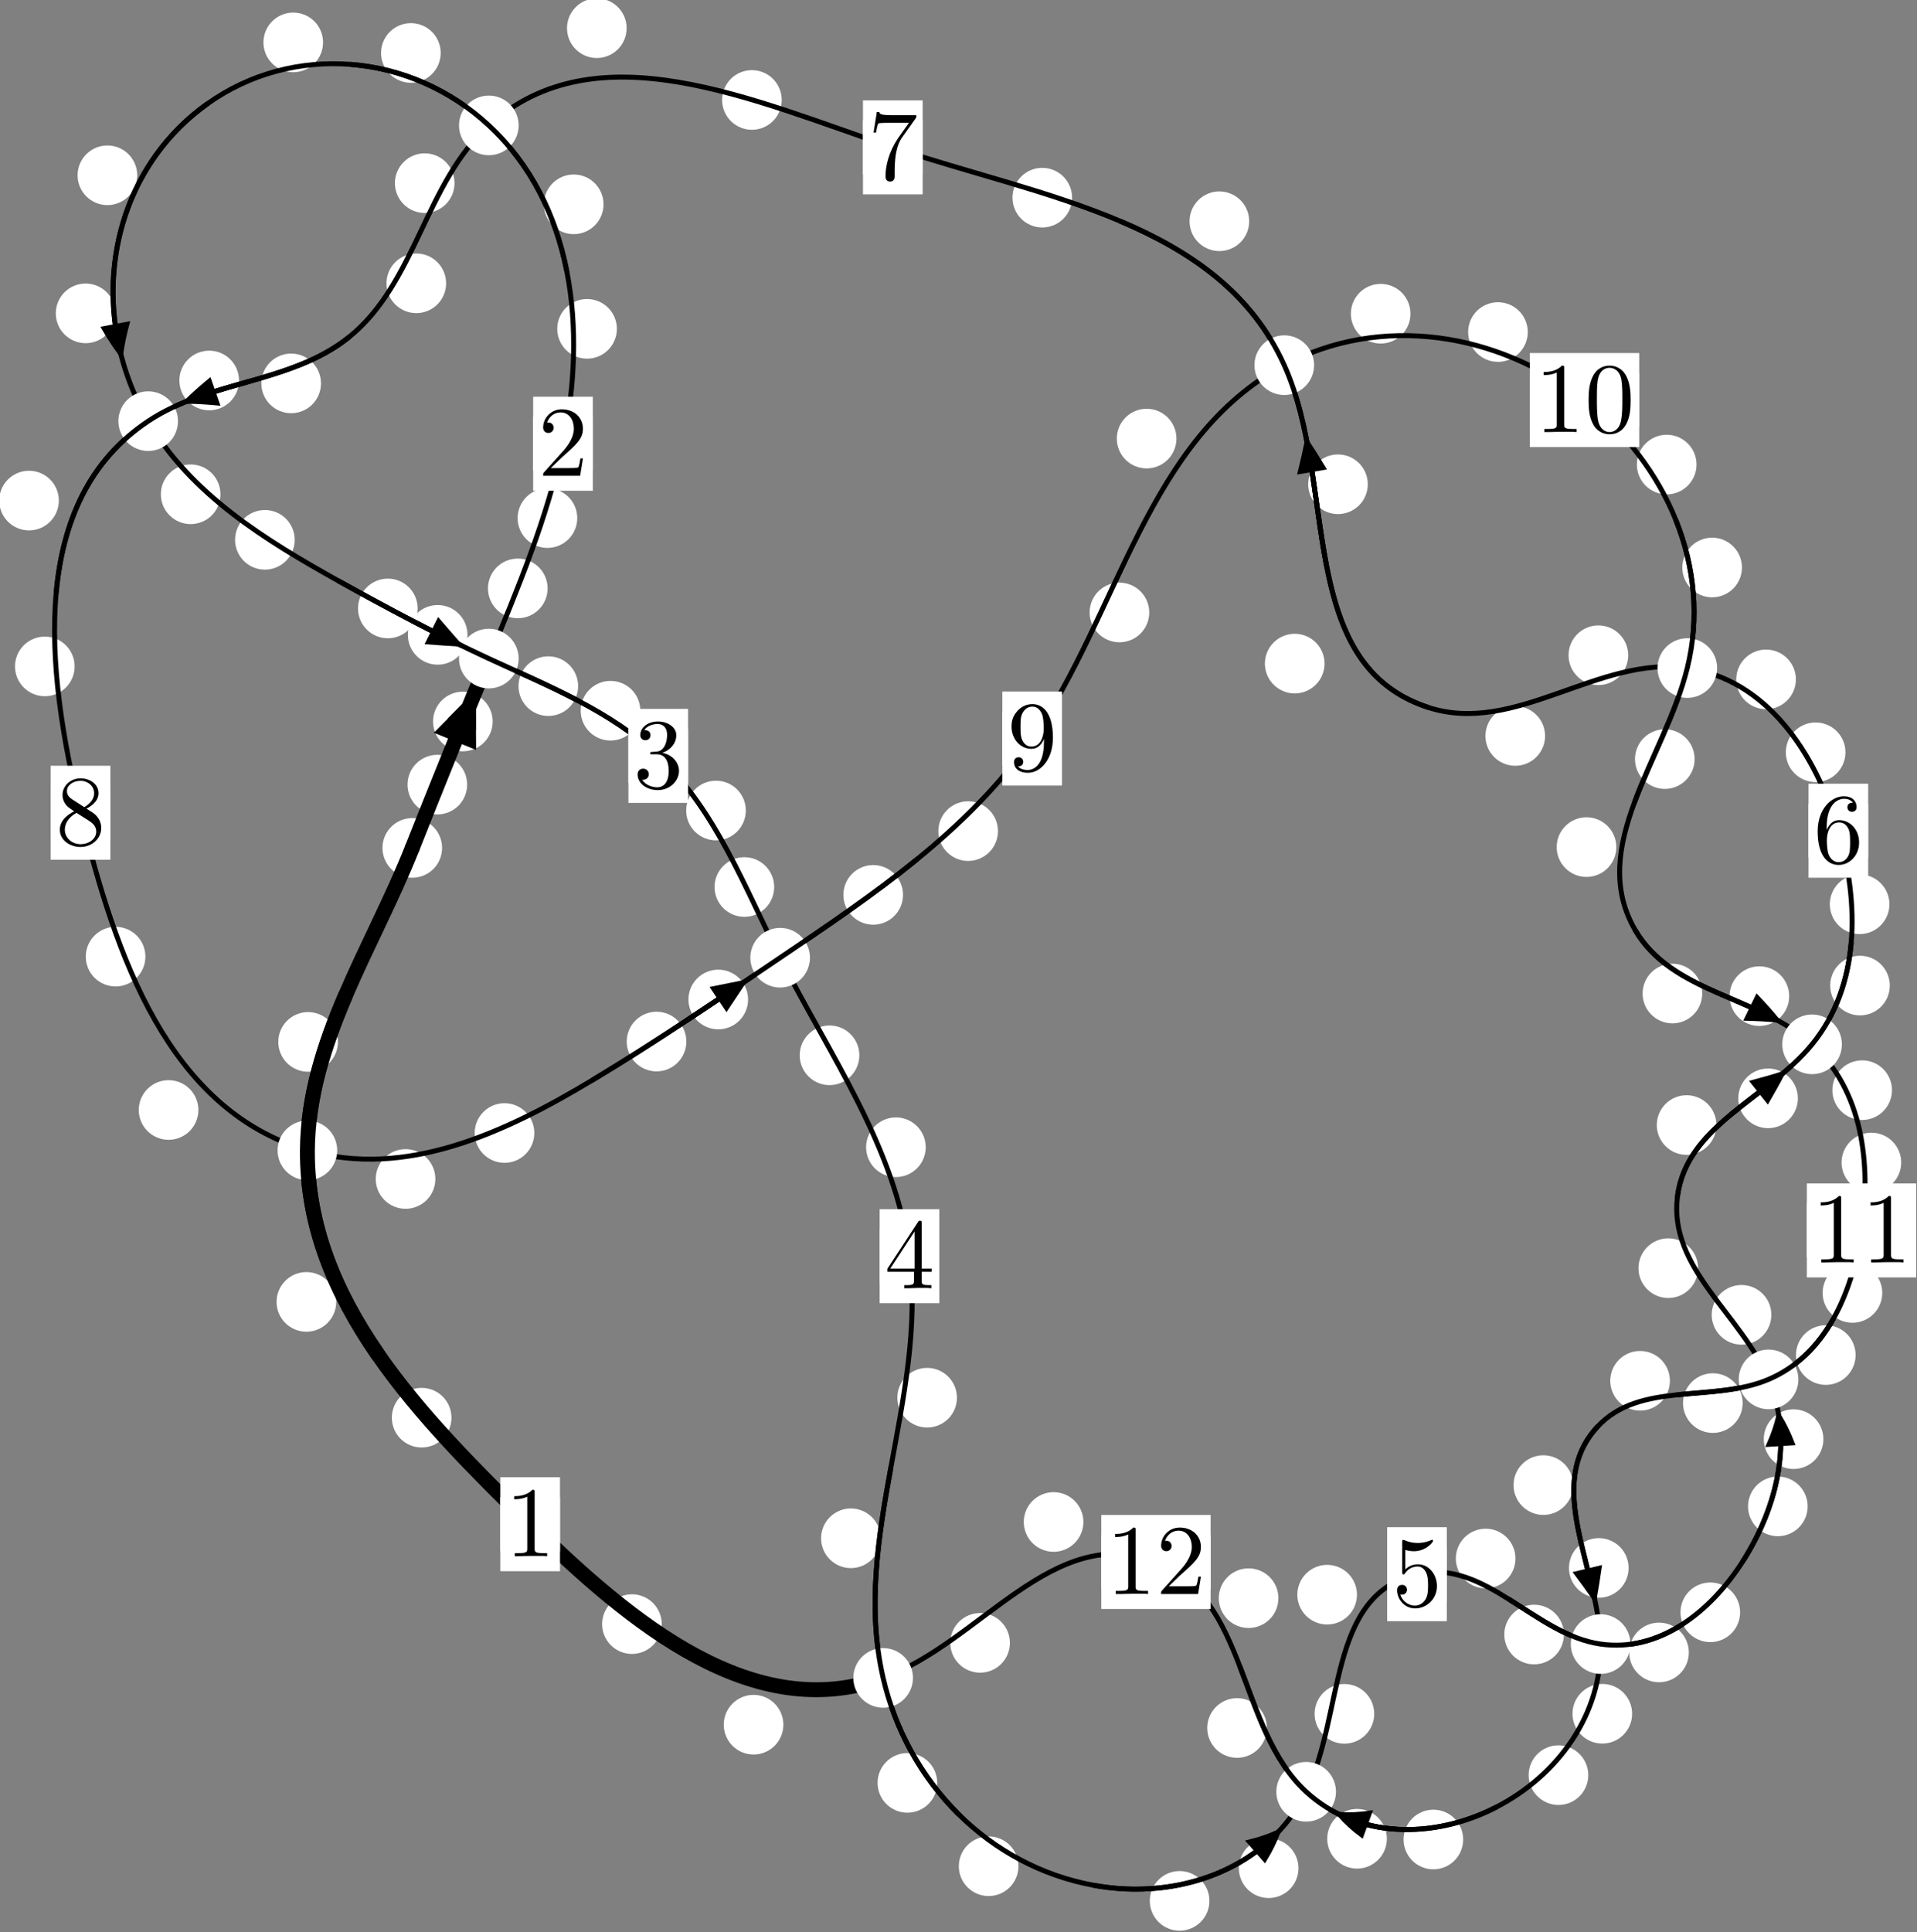 <?xml version="1.0"?>
<!-- Created by MetaPost 1.999 on 2021.07.06:0010 -->
<svg version="1.1" xmlns="http://www.w3.org/2000/svg" xmlns:xlink="http://www.w3.org/1999/xlink" width="192.158" height="193.651" viewBox="0 0 192.158 193.651">
<rect x="0" y="0" width="192.158" height="193.651" fill="#808080" stroke="none"/>
<!-- Original BoundingBox: -49.079590 -127.488739 143.078308 66.162720 -->
  <defs>
    <g transform="scale(0.01,0.01)" id="GLYPHcmr10_48">
      <path style="fill-rule: evenodd;" d="M460 -320C460 -400,455 -480,420 -554C374 -650,292 -666,250 -666C190 -666,117 -640,76 -547C44 -478,39 -400,39 -320C39 -245,43 -155,84 -79C127 2,200 22,249 22C303 22,379 1,423 -94C455 -163,460 -241,460 -320M249 -0C210 -0,151 -25,133 -121C122 -181,122 -273,122 -332C122 -396,122 -462,130 -516C149 -635,224 -644,249 -644C282 -644,348 -626,367 -527C377 -471,377 -395,377 -332C377 -257,377 -189,366 -125C351 -30,294 -0,249 -0"></path>
    </g>
    <g transform="scale(0.01,0.01)" id="GLYPHcmr10_49">
      <path style="fill-rule: evenodd;" d="M294 -640C294 -664,294 -666,271 -666C209 -602,121 -602,89 -602L89 -571C109 -571,168 -571,220 -597L220 -79C220 -43,217 -31,127 -31L95 -31L95 -0L257 -0L130 -3L217 -3L257 -3L297 -3L384 -3L419 -0L419 -31L387 -31C297 -31,294 -42,294 -79"></path>
    </g>
    <g transform="scale(0.01,0.01)" id="GLYPHcmr10_50">
      <path style="fill-rule: evenodd;" d="M127 -77L233 -180C389 -318,449 -372,449 -472C449 -586,359 -666,237 -666C124 -666,50 -574,50 -485C50 -429,100 -429,103 -429C120 -429,155 -441,155 -482C155 -508,137 -534,102 -534C94 -534,92 -534,89 -533C112 -598,166 -635,224 -635C315 -635,358 -554,358 -472C358 -392,308 -313,253 -251L61 -37C50 -26,50 -24,50 -0L421 -0L449 -174L424 -174C419 -144,412 -100,402 -85C395 -77,329 -77,307 -77"></path>
    </g>
    <g transform="scale(0.01,0.01)" id="GLYPHcmr10_51">
      <path style="fill-rule: evenodd;" d="M290 -352C372 -379,430 -449,430 -528C430 -610,342 -666,246 -666C145 -666,69 -606,69 -530C69 -497,91 -478,120 -478C151 -478,171 -500,171 -529C171 -579,124 -579,109 -579C140 -628,206 -641,242 -641C283 -641,338 -619,338 -529C338 -517,336 -459,310 -415C280 -367,246 -364,221 -363C213 -362,189 -360,182 -360C174 -359,167 -358,167 -348C167 -337,174 -337,191 -337L235 -337C317 -337,354 -269,354 -171C354 -35,285 -6,241 -6C198 -6,123 -23,88 -82C123 -77,154 -99,154 -137C154 -173,127 -193,98 -193C74 -193,42 -179,42 -135C42 -44,135 22,244 22C366 22,457 -69,457 -171C457 -253,394 -331,290 -352"></path>
    </g>
    <g transform="scale(0.01,0.01)" id="GLYPHcmr10_52">
      <path style="fill-rule: evenodd;" d="M294 -165L294 -78C294 -42,292 -31,218 -31L197 -31L197 -0L332 -0L238 -3L290 -3L332 -3L374 -3L427 -3L468 -0L468 -31L447 -31C373 -31,371 -42,371 -78L371 -165L471 -165L471 -196L371 -196L371 -651C371 -671,371 -677,355 -677C346 -677,343 -677,335 -665L28 -196L28 -165M300 -196L56 -196L300 -569"></path>
    </g>
    <g transform="scale(0.01,0.01)" id="GLYPHcmr10_53">
      <path style="fill-rule: evenodd;" d="M449 -201C449 -320,367 -420,259 -420C211 -420,168 -404,132 -369L132 -564C152 -558,185 -551,217 -551C340 -551,410 -642,410 -655C410 -661,407 -666,400 -666C399 -666,397 -666,392 -663C372 -654,323 -634,256 -634C216 -634,170 -641,123 -662C115 -665,113 -665,111 -665C101 -665,101 -657,101 -641L101 -345C101 -327,101 -319,115 -319C122 -319,124 -322,128 -328C139 -344,176 -398,257 -398C309 -398,334 -352,342 -334C358 -297,360 -258,360 -208C360 -173,360 -113,336 -71C312 -32,275 -6,229 -6C156 -6,99 -59,82 -118C85 -117,88 -116,99 -116C132 -116,149 -141,149 -165C149 -189,132 -214,99 -214C85 -214,50 -207,50 -161C50 -75,119 22,231 22C347 22,449 -74,449 -201"></path>
    </g>
    <g transform="scale(0.01,0.01)" id="GLYPHcmr10_54">
      <path style="fill-rule: evenodd;" d="M132 -328L132 -352C132 -605,256 -641,307 -641C331 -641,373 -635,395 -601C380 -601,340 -601,340 -556C340 -525,364 -510,386 -510C402 -510,432 -519,432 -558C432 -618,388 -666,305 -666C177 -666,42 -537,42 -316C42 -49,158 22,251 22C362 22,457 -72,457 -204C457 -331,368 -427,257 -427C189 -427,152 -376,132 -328M251 -6C188 -6,158 -66,152 -81C134 -128,134 -208,134 -226C134 -304,166 -404,256 -404C272 -404,318 -404,349 -342C367 -305,367 -254,367 -205C367 -157,367 -107,350 -71C320 -11,274 -6,251 -6"></path>
    </g>
    <g transform="scale(0.01,0.01)" id="GLYPHcmr10_55">
      <path style="fill-rule: evenodd;" d="M476 -609C485 -621,485 -623,485 -644L242 -644C120 -644,118 -657,114 -676L89 -676L56 -470L81 -470C84 -486,93 -549,106 -561C113 -567,191 -567,204 -567L411 -567C400 -551,321 -442,299 -409C209 -274,176 -135,176 -33C176 -23,176 22,222 22C268 22,268 -23,268 -33L268 -84C268 -139,271 -194,279 -248C283 -271,297 -357,341 -419"></path>
    </g>
    <g transform="scale(0.01,0.01)" id="GLYPHcmr10_56">
      <path style="fill-rule: evenodd;" d="M163 -457C117 -487,113 -521,113 -538C113 -599,178 -641,249 -641C322 -641,386 -589,386 -517C386 -460,347 -412,287 -377M309 -362C381 -399,430 -451,430 -517C430 -609,341 -666,250 -666C150 -666,69 -592,69 -499C69 -481,71 -436,113 -389C124 -377,161 -352,186 -335C128 -306,42 -250,42 -151C42 -45,144 22,249 22C362 22,457 -61,457 -168C457 -204,446 -249,408 -291C389 -312,373 -322,309 -362M209 -320L332 -242C360 -223,407 -193,407 -132C407 -58,332 -6,250 -6C164 -6,92 -68,92 -151C92 -209,124 -273,209 -320"></path>
    </g>
    <g transform="scale(0.01,0.01)" id="GLYPHcmr10_57">
      <path style="fill-rule: evenodd;" d="M367 -318L367 -286C367 -52,263 -6,205 -6C188 -6,134 -8,107 -42C151 -42,159 -71,159 -88C159 -119,135 -134,113 -134C97 -134,67 -125,67 -86C67 -19,121 22,206 22C335 22,457 -114,457 -329C457 -598,342 -666,253 -666C198 -666,149 -648,106 -603C65 -558,42 -516,42 -441C42 -316,130 -218,242 -218C303 -218,344 -260,367 -318M243 -241C227 -241,181 -241,150 -304C132 -341,132 -391,132 -440C132 -494,132 -541,153 -578C180 -628,218 -641,253 -641C299 -641,332 -607,349 -562C361 -530,365 -467,365 -421C365 -338,331 -241,243 -241"></path>
    </g>
  </defs>
  <path d="M46.827 78.631C46.827 77.839,46.512 77.079,45.952 76.518C45.391 75.958,44.631 75.643,43.839 75.643C43.046 75.643,42.286 75.958,41.725 76.518C41.165 77.079,40.85 77.839,40.85 78.631C40.85 79.424,41.165 80.184,41.725 80.745C42.286 81.305,43.046 81.62,43.839 81.62C44.631 81.62,45.391 81.305,45.952 80.745C46.512 80.184,46.827 79.424,46.827 78.631Z" style="fill: rgb(100%,100%,100%);stroke: none;"></path>
  <path d="M44.315 84.975C44.315 84.182,44 83.422,43.44 82.861C42.879 82.301,42.119 81.986,41.326 81.986C40.534 81.986,39.773 82.301,39.213 82.861C38.653 83.422,38.338 84.182,38.338 84.975C38.338 85.767,38.653 86.528,39.213 87.088C39.773 87.648,40.534 87.963,41.326 87.963C42.119 87.963,42.879 87.648,43.44 87.088C44 86.528,44.315 85.767,44.315 84.975Z" style="fill: rgb(100%,100%,100%);stroke: none;"></path>
  <path d="M54.892 58.968C54.892 58.175,54.577 57.415,54.016 56.854C53.456 56.294,52.696 55.979,51.903 55.979C51.11 55.979,50.35 56.294,49.79 56.854C49.229 57.415,48.914 58.175,48.914 58.968C48.914 59.76,49.229 60.521,49.79 61.081C50.35 61.642,51.11 61.956,51.903 61.956C52.696 61.956,53.456 61.642,54.016 61.081C54.577 60.521,54.892 59.76,54.892 58.968Z" style="fill: rgb(100%,100%,100%);stroke: none;"></path>
  <path d="M49.385 72.306C49.385 71.514,49.07 70.754,48.51 70.193C47.949 69.633,47.189 69.318,46.397 69.318C45.604 69.318,44.844 69.633,44.283 70.193C43.723 70.754,43.408 71.514,43.408 72.306C43.408 73.099,43.723 73.859,44.283 74.42C44.844 74.98,45.604 75.295,46.397 75.295C47.189 75.295,47.949 74.98,48.51 74.42C49.07 73.859,49.385 73.099,49.385 72.306Z" style="fill: rgb(100%,100%,100%);stroke: none;"></path>
  <path d="M61.835 32.956C61.835 32.163,61.52 31.403,60.959 30.843C60.399 30.282,59.639 29.967,58.846 29.967C58.053 29.967,57.293 30.282,56.733 30.843C56.172 31.403,55.857 32.163,55.857 32.956C55.857 33.749,56.172 34.509,56.733 35.069C57.293 35.63,58.053 35.945,58.846 35.945C59.639 35.945,60.399 35.63,60.959 35.069C61.52 34.509,61.835 33.749,61.835 32.956Z" style="fill: rgb(100%,100%,100%);stroke: none;"></path>
  <path d="M57.863 51.923C57.863 51.13,57.548 50.37,56.987 49.809C56.427 49.249,55.667 48.934,54.874 48.934C54.081 48.934,53.321 49.249,52.761 49.809C52.2 50.37,51.885 51.13,51.885 51.923C51.885 52.715,52.2 53.475,52.761 54.036C53.321 54.596,54.081 54.911,54.874 54.911C55.667 54.911,56.427 54.596,56.987 54.036C57.548 53.475,57.863 52.715,57.863 51.923Z" style="fill: rgb(100%,100%,100%);stroke: none;"></path>
  <path d="M44.175 5.307C44.175 4.515,43.86 3.755,43.3 3.194C42.739 2.634,41.979 2.319,41.186 2.319C40.393 2.319,39.633 2.634,39.073 3.194C38.512 3.755,38.197 4.515,38.197 5.307C38.197 6.1,38.512 6.86,39.073 7.421C39.633 7.981,40.393 8.296,41.186 8.296C41.979 8.296,42.739 7.981,43.3 7.421C43.86 6.86,44.175 6.1,44.175 5.307Z" style="fill: rgb(100%,100%,100%);stroke: none;"></path>
  <path d="M60.497 20.477C60.497 19.684,60.182 18.924,59.622 18.363C59.061 17.803,58.301 17.488,57.509 17.488C56.716 17.488,55.956 17.803,55.395 18.363C54.835 18.924,54.52 19.684,54.52 20.477C54.52 21.269,54.835 22.029,55.395 22.59C55.956 23.15,56.716 23.465,57.509 23.465C58.301 23.465,59.061 23.15,59.622 22.59C60.182 22.029,60.497 21.269,60.497 20.477Z" style="fill: rgb(100%,100%,100%);stroke: none;"></path>
  <path d="M13.755 17.567C13.755 16.775,13.44 16.014,12.88 15.454C12.319 14.893,11.559 14.579,10.766 14.579C9.974 14.579,9.213 14.893,8.653 15.454C8.092 16.014,7.778 16.775,7.778 17.567C7.778 18.36,8.092 19.12,8.653 19.681C9.213 20.241,9.974 20.556,10.766 20.556C11.559 20.556,12.319 20.241,12.88 19.681C13.44 19.12,13.755 18.36,13.755 17.567Z" style="fill: rgb(100%,100%,100%);stroke: none;"></path>
  <path d="M32.384 4.25C32.384 3.457,32.069 2.697,31.509 2.136C30.949 1.576,30.188 1.261,29.396 1.261C28.603 1.261,27.843 1.576,27.282 2.136C26.722 2.697,26.407 3.457,26.407 4.25C26.407 5.042,26.722 5.803,27.282 6.363C27.843 6.923,28.603 7.238,29.396 7.238C30.188 7.238,30.949 6.923,31.509 6.363C32.069 5.803,32.384 5.042,32.384 4.25Z" style="fill: rgb(100%,100%,100%);stroke: none;"></path>
  <path d="M22.1 49.536C22.1 48.743,21.785 47.983,21.225 47.423C20.664 46.862,19.904 46.547,19.112 46.547C18.319 46.547,17.559 46.862,16.998 47.423C16.438 47.983,16.123 48.743,16.123 49.536C16.123 50.329,16.438 51.089,16.998 51.649C17.559 52.21,18.319 52.525,19.112 52.525C19.904 52.525,20.664 52.21,21.225 51.649C21.785 51.089,22.1 50.329,22.1 49.536Z" style="fill: rgb(100%,100%,100%);stroke: none;"></path>
  <path d="M11.57 31.404C11.57 30.611,11.255 29.851,10.695 29.29C10.134 28.73,9.374 28.415,8.582 28.415C7.789 28.415,7.029 28.73,6.468 29.29C5.908 29.851,5.593 30.611,5.593 31.404C5.593 32.196,5.908 32.957,6.468 33.517C7.029 34.077,7.789 34.392,8.582 34.392C9.374 34.392,10.134 34.077,10.695 33.517C11.255 32.957,11.57 32.196,11.57 31.404Z" style="fill: rgb(100%,100%,100%);stroke: none;"></path>
  <path d="M41.865 60.976C41.865 60.184,41.55 59.424,40.989 58.863C40.429 58.303,39.669 57.988,38.876 57.988C38.083 57.988,37.323 58.303,36.763 58.863C36.202 59.424,35.887 60.184,35.887 60.976C35.887 61.769,36.202 62.529,36.763 63.09C37.323 63.65,38.083 63.965,38.876 63.965C39.669 63.965,40.429 63.65,40.989 63.09C41.55 62.529,41.865 61.769,41.865 60.976Z" style="fill: rgb(100%,100%,100%);stroke: none;"></path>
  <path d="M29.541 54.099C29.541 53.307,29.226 52.547,28.665 51.986C28.105 51.426,27.345 51.111,26.552 51.111C25.759 51.111,24.999 51.426,24.439 51.986C23.878 52.547,23.563 53.307,23.563 54.099C23.563 54.892,23.878 55.652,24.439 56.213C24.999 56.773,25.759 57.088,26.552 57.088C27.345 57.088,28.105 56.773,28.665 56.213C29.226 55.652,29.541 54.892,29.541 54.099Z" style="fill: rgb(100%,100%,100%);stroke: none;"></path>
  <path d="M57.952 68.763C57.952 67.971,57.637 67.211,57.077 66.65C56.516 66.09,55.756 65.775,54.963 65.775C54.171 65.775,53.41 66.09,52.85 66.65C52.289 67.211,51.975 67.971,51.975 68.763C51.975 69.556,52.289 70.316,52.85 70.877C53.41 71.437,54.171 71.752,54.963 71.752C55.756 71.752,56.516 71.437,57.077 70.877C57.637 70.316,57.952 69.556,57.952 68.763Z" style="fill: rgb(100%,100%,100%);stroke: none;"></path>
  <path d="M46.861 63.624C46.861 62.831,46.546 62.071,45.985 61.51C45.425 60.95,44.665 60.635,43.872 60.635C43.079 60.635,42.319 60.95,41.759 61.51C41.198 62.071,40.883 62.831,40.883 63.624C40.883 64.416,41.198 65.176,41.759 65.737C42.319 66.297,43.079 66.612,43.872 66.612C44.665 66.612,45.425 66.297,45.985 65.737C46.546 65.176,46.861 64.416,46.861 63.624Z" style="fill: rgb(100%,100%,100%);stroke: none;"></path>
  <path d="M74.759 81.228C74.759 80.435,74.444 79.675,73.884 79.114C73.324 78.554,72.563 78.239,71.771 78.239C70.978 78.239,70.218 78.554,69.657 79.114C69.097 79.675,68.782 80.435,68.782 81.228C68.782 82.02,69.097 82.781,69.657 83.341C70.218 83.902,70.978 84.216,71.771 84.216C72.563 84.216,73.324 83.902,73.884 83.341C74.444 82.781,74.759 82.02,74.759 81.228Z" style="fill: rgb(100%,100%,100%);stroke: none;"></path>
  <path d="M64.186 71.226C64.186 70.434,63.871 69.673,63.31 69.113C62.75 68.553,61.99 68.238,61.197 68.238C60.404 68.238,59.644 68.553,59.083 69.113C58.523 69.673,58.208 70.434,58.208 71.226C58.208 72.019,58.523 72.779,59.083 73.34C59.644 73.9,60.404 74.215,61.197 74.215C61.99 74.215,62.75 73.9,63.31 73.34C63.871 72.779,64.186 72.019,64.186 71.226Z" style="fill: rgb(100%,100%,100%);stroke: none;"></path>
  <path d="M86.14 105.759C86.14 104.967,85.825 104.206,85.264 103.646C84.704 103.085,83.944 102.771,83.151 102.771C82.358 102.771,81.598 103.085,81.038 103.646C80.477 104.206,80.162 104.967,80.162 105.759C80.162 106.552,80.477 107.312,81.038 107.873C81.598 108.433,82.358 108.748,83.151 108.748C83.944 108.748,84.704 108.433,85.264 107.873C85.825 107.312,86.14 106.552,86.14 105.759Z" style="fill: rgb(100%,100%,100%);stroke: none;"></path>
  <path d="M77.603 88.894C77.603 88.101,77.288 87.341,76.727 86.78C76.167 86.22,75.407 85.905,74.614 85.905C73.821 85.905,73.061 86.22,72.501 86.78C71.94 87.341,71.625 88.101,71.625 88.894C71.625 89.686,71.94 90.447,72.501 91.007C73.061 91.567,73.821 91.882,74.614 91.882C75.407 91.882,76.167 91.567,76.727 91.007C77.288 90.447,77.603 89.686,77.603 88.894Z" style="fill: rgb(100%,100%,100%);stroke: none;"></path>
  <path d="M95.924 140.073C95.924 139.281,95.609 138.521,95.049 137.96C94.488 137.4,93.728 137.085,92.935 137.085C92.143 137.085,91.383 137.4,90.822 137.96C90.262 138.521,89.947 139.281,89.947 140.073C89.947 140.866,90.262 141.626,90.822 142.187C91.383 142.747,92.143 143.062,92.935 143.062C93.728 143.062,94.488 142.747,95.049 142.187C95.609 141.626,95.924 140.866,95.924 140.073Z" style="fill: rgb(100%,100%,100%);stroke: none;"></path>
  <path d="M92.793 114.973C92.793 114.18,92.478 113.42,91.918 112.86C91.357 112.299,90.597 111.984,89.805 111.984C89.012 111.984,88.252 112.299,87.691 112.86C87.131 113.42,86.816 114.18,86.816 114.973C86.816 115.766,87.131 116.526,87.691 117.086C88.252 117.647,89.012 117.962,89.805 117.962C90.597 117.962,91.357 117.647,91.918 117.086C92.478 116.526,92.793 115.766,92.793 114.973Z" style="fill: rgb(100%,100%,100%);stroke: none;"></path>
  <path d="M93.945 178.673C93.945 177.881,93.631 177.12,93.07 176.56C92.51 176,91.749 175.685,90.957 175.685C90.164 175.685,89.404 176,88.843 176.56C88.283 177.12,87.968 177.881,87.968 178.673C87.968 179.466,88.283 180.226,88.843 180.787C89.404 181.347,90.164 181.662,90.957 181.662C91.749 181.662,92.51 181.347,93.07 180.787C93.631 180.226,93.945 179.466,93.945 178.673Z" style="fill: rgb(100%,100%,100%);stroke: none;"></path>
  <path d="M88.28 154.161C88.28 153.368,87.965 152.608,87.404 152.048C86.844 151.487,86.084 151.172,85.291 151.172C84.498 151.172,83.738 151.487,83.178 152.048C82.617 152.608,82.302 153.368,82.302 154.161C82.302 154.954,82.617 155.714,83.178 156.274C83.738 156.835,84.498 157.15,85.291 157.15C86.084 157.15,86.844 156.835,87.404 156.274C87.965 155.714,88.28 154.954,88.28 154.161Z" style="fill: rgb(100%,100%,100%);stroke: none;"></path>
  <path d="M121.231 190.5C121.231 189.707,120.916 188.947,120.356 188.387C119.795 187.826,119.035 187.511,118.243 187.511C117.45 187.511,116.69 187.826,116.129 188.387C115.569 188.947,115.254 189.707,115.254 190.5C115.254 191.293,115.569 192.053,116.129 192.613C116.69 193.174,117.45 193.489,118.243 193.489C119.035 193.489,119.795 193.174,120.356 192.613C120.916 192.053,121.231 191.293,121.231 190.5Z" style="fill: rgb(100%,100%,100%);stroke: none;"></path>
  <path d="M102.088 187.027C102.088 186.234,101.773 185.474,101.213 184.914C100.652 184.353,99.892 184.038,99.1 184.038C98.307 184.038,97.547 184.353,96.986 184.914C96.426 185.474,96.111 186.234,96.111 187.027C96.111 187.82,96.426 188.58,96.986 189.14C97.547 189.701,98.307 190.016,99.1 190.016C99.892 190.016,100.652 189.701,101.213 189.14C101.773 188.58,102.088 187.82,102.088 187.027Z" style="fill: rgb(100%,100%,100%);stroke: none;"></path>
  <path d="M137.751 171.755C137.751 170.962,137.436 170.202,136.876 169.641C136.315 169.081,135.555 168.766,134.762 168.766C133.97 168.766,133.21 169.081,132.649 169.641C132.089 170.202,131.774 170.962,131.774 171.755C131.774 172.547,132.089 173.308,132.649 173.868C133.21 174.429,133.97 174.744,134.762 174.744C135.555 174.744,136.315 174.429,136.876 173.868C137.436 173.308,137.751 172.547,137.751 171.755Z" style="fill: rgb(100%,100%,100%);stroke: none;"></path>
  <path d="M130.158 187.226C130.158 186.434,129.843 185.673,129.282 185.113C128.722 184.552,127.962 184.238,127.169 184.238C126.376 184.238,125.616 184.552,125.056 185.113C124.495 185.673,124.18 186.434,124.18 187.226C124.18 188.019,124.495 188.779,125.056 189.34C125.616 189.9,126.376 190.215,127.169 190.215C127.962 190.215,128.722 189.9,129.282 189.34C129.843 188.779,130.158 188.019,130.158 187.226Z" style="fill: rgb(100%,100%,100%);stroke: none;"></path>
  <path d="M151.909 156.189C151.909 155.397,151.594 154.637,151.033 154.076C150.473 153.516,149.713 153.201,148.92 153.201C148.127 153.201,147.367 153.516,146.807 154.076C146.246 154.637,145.931 155.397,145.931 156.189C145.931 156.982,146.246 157.742,146.807 158.303C147.367 158.863,148.127 159.178,148.92 159.178C149.713 159.178,150.473 158.863,151.033 158.303C151.594 157.742,151.909 156.982,151.909 156.189Z" style="fill: rgb(100%,100%,100%);stroke: none;"></path>
  <path d="M136.021 159.815C136.021 159.022,135.706 158.262,135.146 157.701C134.585 157.141,133.825 156.826,133.032 156.826C132.24 156.826,131.479 157.141,130.919 157.701C130.358 158.262,130.043 159.022,130.043 159.815C130.043 160.607,130.358 161.368,130.919 161.928C131.479 162.489,132.24 162.803,133.032 162.803C133.825 162.803,134.585 162.489,135.146 161.928C135.706 161.368,136.021 160.607,136.021 159.815Z" style="fill: rgb(100%,100%,100%);stroke: none;"></path>
  <path d="M169.287 165.603C169.287 164.81,168.972 164.05,168.412 163.489C167.851 162.929,167.091 162.614,166.298 162.614C165.506 162.614,164.746 162.929,164.185 163.489C163.625 164.05,163.31 164.81,163.31 165.603C163.31 166.395,163.625 167.156,164.185 167.716C164.746 168.277,165.506 168.591,166.298 168.591C167.091 168.591,167.851 168.277,168.412 167.716C168.972 167.156,169.287 166.395,169.287 165.603Z" style="fill: rgb(100%,100%,100%);stroke: none;"></path>
  <path d="M156.766 163.807C156.766 163.015,156.451 162.255,155.891 161.694C155.33 161.134,154.57 160.819,153.777 160.819C152.985 160.819,152.225 161.134,151.664 161.694C151.104 162.255,150.789 163.015,150.789 163.807C150.789 164.6,151.104 165.36,151.664 165.921C152.225 166.481,152.985 166.796,153.777 166.796C154.57 166.796,155.33 166.481,155.891 165.921C156.451 165.36,156.766 164.6,156.766 163.807Z" style="fill: rgb(100%,100%,100%);stroke: none;"></path>
  <path d="M181.198 150.964C181.198 150.171,180.883 149.411,180.323 148.85C179.762 148.29,179.002 147.975,178.209 147.975C177.417 147.975,176.657 148.29,176.096 148.85C175.536 149.411,175.221 150.171,175.221 150.964C175.221 151.756,175.536 152.516,176.096 153.077C176.657 153.637,177.417 153.952,178.209 153.952C179.002 153.952,179.762 153.637,180.323 153.077C180.883 152.516,181.198 151.756,181.198 150.964Z" style="fill: rgb(100%,100%,100%);stroke: none;"></path>
  <path d="M174.427 161.58C174.427 160.787,174.112 160.027,173.552 159.466C172.991 158.906,172.231 158.591,171.439 158.591C170.646 158.591,169.886 158.906,169.325 159.466C168.765 160.027,168.45 160.787,168.45 161.58C168.45 162.372,168.765 163.132,169.325 163.693C169.886 164.253,170.646 164.568,171.439 164.568C172.231 164.568,172.991 164.253,173.552 163.693C174.112 163.132,174.427 162.372,174.427 161.58Z" style="fill: rgb(100%,100%,100%);stroke: none;"></path>
  <path d="M177.559 131.767C177.559 130.974,177.244 130.214,176.683 129.654C176.123 129.093,175.363 128.778,174.57 128.778C173.777 128.778,173.017 129.093,172.457 129.654C171.896 130.214,171.581 130.974,171.581 131.767C171.581 132.56,171.896 133.32,172.457 133.88C173.017 134.441,173.777 134.756,174.57 134.756C175.363 134.756,176.123 134.441,176.683 133.88C177.244 133.32,177.559 132.56,177.559 131.767Z" style="fill: rgb(100%,100%,100%);stroke: none;"></path>
  <path d="M182.774 144.227C182.774 143.435,182.459 142.674,181.899 142.114C181.338 141.554,180.578 141.239,179.786 141.239C178.993 141.239,178.233 141.554,177.672 142.114C177.112 142.674,176.797 143.435,176.797 144.227C176.797 145.02,177.112 145.78,177.672 146.341C178.233 146.901,178.993 147.216,179.786 147.216C180.578 147.216,181.338 146.901,181.899 146.341C182.459 145.78,182.774 145.02,182.774 144.227Z" style="fill: rgb(100%,100%,100%);stroke: none;"></path>
  <path d="M172.053 112.749C172.053 111.956,171.738 111.196,171.177 110.635C170.617 110.075,169.857 109.76,169.064 109.76C168.271 109.76,167.511 110.075,166.951 110.635C166.39 111.196,166.075 111.956,166.075 112.749C166.075 113.541,166.39 114.302,166.951 114.862C167.511 115.423,168.271 115.737,169.064 115.737C169.857 115.737,170.617 115.423,171.177 114.862C171.738 114.302,172.053 113.541,172.053 112.749Z" style="fill: rgb(100%,100%,100%);stroke: none;"></path>
  <path d="M170.216 127.093C170.216 126.3,169.901 125.54,169.341 124.98C168.78 124.419,168.02 124.104,167.227 124.104C166.435 124.104,165.675 124.419,165.114 124.98C164.554 125.54,164.239 126.3,164.239 127.093C164.239 127.886,164.554 128.646,165.114 129.206C165.675 129.767,166.435 130.082,167.227 130.082C168.02 130.082,168.78 129.767,169.341 129.206C169.901 128.646,170.216 127.886,170.216 127.093Z" style="fill: rgb(100%,100%,100%);stroke: none;"></path>
  <path d="M189.433 98.771C189.433 97.978,189.118 97.218,188.558 96.657C187.997 96.097,187.237 95.782,186.444 95.782C185.652 95.782,184.891 96.097,184.331 96.657C183.77 97.218,183.455 97.978,183.455 98.771C183.455 99.563,183.77 100.323,184.331 100.884C184.891 101.444,185.652 101.759,186.444 101.759C187.237 101.759,187.997 101.444,188.558 100.884C189.118 100.323,189.433 99.563,189.433 98.771Z" style="fill: rgb(100%,100%,100%);stroke: none;"></path>
  <path d="M180.218 110.071C180.218 109.278,179.903 108.518,179.343 107.958C178.783 107.397,178.022 107.082,177.23 107.082C176.437 107.082,175.677 107.397,175.116 107.958C174.556 108.518,174.241 109.278,174.241 110.071C174.241 110.864,174.556 111.624,175.116 112.184C175.677 112.745,176.437 113.06,177.23 113.06C178.022 113.06,178.783 112.745,179.343 112.184C179.903 111.624,180.218 110.864,180.218 110.071Z" style="fill: rgb(100%,100%,100%);stroke: none;"></path>
  <path d="M184.987 75.392C184.987 74.599,184.672 73.839,184.111 73.278C183.551 72.718,182.791 72.403,181.998 72.403C181.205 72.403,180.445 72.718,179.885 73.278C179.324 73.839,179.009 74.599,179.009 75.392C179.009 76.184,179.324 76.944,179.885 77.505C180.445 78.065,181.205 78.38,181.998 78.38C182.791 78.38,183.551 78.065,184.111 77.505C184.672 76.944,184.987 76.184,184.987 75.392Z" style="fill: rgb(100%,100%,100%);stroke: none;"></path>
  <path d="M189.395 90.623C189.395 89.83,189.08 89.07,188.52 88.51C187.959 87.949,187.199 87.634,186.407 87.634C185.614 87.634,184.854 87.949,184.293 88.51C183.733 89.07,183.418 89.83,183.418 90.623C183.418 91.416,183.733 92.176,184.293 92.736C184.854 93.297,185.614 93.612,186.407 93.612C187.199 93.612,187.959 93.297,188.52 92.736C189.08 92.176,189.395 91.416,189.395 90.623Z" style="fill: rgb(100%,100%,100%);stroke: none;"></path>
  <path d="M163.208 65.667C163.208 64.874,162.893 64.114,162.332 63.553C161.772 62.993,161.012 62.678,160.219 62.678C159.426 62.678,158.666 62.993,158.106 63.553C157.545 64.114,157.23 64.874,157.23 65.667C157.23 66.459,157.545 67.219,158.106 67.78C158.666 68.34,159.426 68.655,160.219 68.655C161.012 68.655,161.772 68.34,162.332 67.78C162.893 67.219,163.208 66.459,163.208 65.667Z" style="fill: rgb(100%,100%,100%);stroke: none;"></path>
  <path d="M180.018 68.085C180.018 67.293,179.703 66.533,179.142 65.972C178.582 65.412,177.822 65.097,177.029 65.097C176.236 65.097,175.476 65.412,174.916 65.972C174.355 66.533,174.04 67.293,174.04 68.085C174.04 68.878,174.355 69.638,174.916 70.199C175.476 70.759,176.236 71.074,177.029 71.074C177.822 71.074,178.582 70.759,179.142 70.199C179.703 69.638,180.018 68.878,180.018 68.085Z" style="fill: rgb(100%,100%,100%);stroke: none;"></path>
  <path d="M132.77 66.504C132.77 65.711,132.455 64.951,131.894 64.391C131.334 63.83,130.574 63.515,129.781 63.515C128.988 63.515,128.228 63.83,127.668 64.391C127.107 64.951,126.792 65.711,126.792 66.504C126.792 67.297,127.107 68.057,127.668 68.617C128.228 69.178,128.988 69.493,129.781 69.493C130.574 69.493,131.334 69.178,131.894 68.617C132.455 68.057,132.77 67.297,132.77 66.504Z" style="fill: rgb(100%,100%,100%);stroke: none;"></path>
  <path d="M154.876 73.756C154.876 72.963,154.561 72.203,154 71.642C153.44 71.082,152.68 70.767,151.887 70.767C151.094 70.767,150.334 71.082,149.774 71.642C149.213 72.203,148.898 72.963,148.898 73.756C148.898 74.548,149.213 75.308,149.774 75.869C150.334 76.429,151.094 76.744,151.887 76.744C152.68 76.744,153.44 76.429,154 75.869C154.561 75.308,154.876 74.548,154.876 73.756Z" style="fill: rgb(100%,100%,100%);stroke: none;"></path>
  <path d="M125.217 22.174C125.217 21.381,124.902 20.621,124.341 20.061C123.781 19.5,123.021 19.185,122.228 19.185C121.435 19.185,120.675 19.5,120.115 20.061C119.554 20.621,119.239 21.381,119.239 22.174C119.239 22.967,119.554 23.727,120.115 24.287C120.675 24.848,121.435 25.163,122.228 25.163C123.021 25.163,123.781 24.848,124.341 24.287C124.902 23.727,125.217 22.967,125.217 22.174Z" style="fill: rgb(100%,100%,100%);stroke: none;"></path>
  <path d="M137.106 48.533C137.106 47.74,136.791 46.98,136.231 46.419C135.67 45.859,134.91 45.544,134.117 45.544C133.325 45.544,132.565 45.859,132.004 46.419C131.444 46.98,131.129 47.74,131.129 48.533C131.129 49.325,131.444 50.086,132.004 50.646C132.565 51.206,133.325 51.521,134.117 51.521C134.91 51.521,135.67 51.206,136.231 50.646C136.791 50.086,137.106 49.325,137.106 48.533Z" style="fill: rgb(100%,100%,100%);stroke: none;"></path>
  <path d="M78.359 10.019C78.359 9.226,78.044 8.466,77.484 7.905C76.923 7.345,76.163 7.03,75.37 7.03C74.578 7.03,73.818 7.345,73.257 7.905C72.697 8.466,72.382 9.226,72.382 10.019C72.382 10.811,72.697 11.571,73.257 12.132C73.818 12.692,74.578 13.007,75.37 13.007C76.163 13.007,76.923 12.692,77.484 12.132C78.044 11.571,78.359 10.811,78.359 10.019Z" style="fill: rgb(100%,100%,100%);stroke: none;"></path>
  <path d="M107.466 19.81C107.466 19.017,107.151 18.257,106.59 17.696C106.03 17.136,105.269 16.821,104.477 16.821C103.684 16.821,102.924 17.136,102.363 17.696C101.803 18.257,101.488 19.017,101.488 19.81C101.488 20.602,101.803 21.363,102.363 21.923C102.924 22.484,103.684 22.798,104.477 22.798C105.269 22.798,106.03 22.484,106.59 21.923C107.151 21.363,107.466 20.602,107.466 19.81Z" style="fill: rgb(100%,100%,100%);stroke: none;"></path>
  <path d="M45.562 18.354C45.562 17.561,45.247 16.801,44.687 16.241C44.126 15.68,43.366 15.365,42.573 15.365C41.781 15.365,41.02 15.68,40.46 16.241C39.9 16.801,39.585 17.561,39.585 18.354C39.585 19.147,39.9 19.907,40.46 20.467C41.02 21.028,41.781 21.343,42.573 21.343C43.366 21.343,44.126 21.028,44.687 20.467C45.247 19.907,45.562 19.147,45.562 18.354Z" style="fill: rgb(100%,100%,100%);stroke: none;"></path>
  <path d="M62.813 2.826C62.813 2.033,62.498 1.273,61.937 0.713C61.377 0.152,60.617 -0.163,59.824 -0.163C59.031 -0.163,58.271 0.152,57.711 0.713C57.15 1.273,56.835 2.033,56.835 2.826C56.835 3.619,57.15 4.379,57.711 4.939C58.271 5.5,59.031 5.815,59.824 5.815C60.617 5.815,61.377 5.5,61.937 4.939C62.498 4.379,62.813 3.619,62.813 2.826Z" style="fill: rgb(100%,100%,100%);stroke: none;"></path>
  <path d="M32.175 38.423C32.175 37.63,31.861 36.87,31.3 36.309C30.74 35.749,29.979 35.434,29.187 35.434C28.394 35.434,27.634 35.749,27.073 36.309C26.513 36.87,26.198 37.63,26.198 38.423C26.198 39.215,26.513 39.976,27.073 40.536C27.634 41.097,28.394 41.411,29.187 41.411C29.979 41.411,30.74 41.097,31.3 40.536C31.861 39.976,32.175 39.215,32.175 38.423Z" style="fill: rgb(100%,100%,100%);stroke: none;"></path>
  <path d="M44.718 28.392C44.718 27.599,44.403 26.839,43.843 26.279C43.282 25.718,42.522 25.403,41.729 25.403C40.937 25.403,40.177 25.718,39.616 26.279C39.056 26.839,38.741 27.599,38.741 28.392C38.741 29.185,39.056 29.945,39.616 30.505C40.177 31.066,40.937 31.381,41.729 31.381C42.522 31.381,43.282 31.066,43.843 30.505C44.403 29.945,44.718 29.185,44.718 28.392Z" style="fill: rgb(100%,100%,100%);stroke: none;"></path>
  <path d="M5.898 50.165C5.898 49.373,5.583 48.613,5.022 48.052C4.462 47.492,3.702 47.177,2.909 47.177C2.116 47.177,1.356 47.492,0.796 48.052C0.235 48.613,-0.08 49.373,-0.08 50.165C-0.08 50.958,0.235 51.718,0.796 52.279C1.356 52.839,2.116 53.154,2.909 53.154C3.702 53.154,4.462 52.839,5.022 52.279C5.583 51.718,5.898 50.958,5.898 50.165Z" style="fill: rgb(100%,100%,100%);stroke: none;"></path>
  <path d="M23.959 38.131C23.959 37.338,23.644 36.578,23.083 36.017C22.523 35.457,21.763 35.142,20.97 35.142C20.177 35.142,19.417 35.457,18.857 36.017C18.296 36.578,17.981 37.338,17.981 38.131C17.981 38.923,18.296 39.683,18.857 40.244C19.417 40.804,20.177 41.119,20.97 41.119C21.763 41.119,22.523 40.804,23.083 40.244C23.644 39.683,23.959 38.923,23.959 38.131Z" style="fill: rgb(100%,100%,100%);stroke: none;"></path>
  <path d="M14.575 95.87C14.575 95.078,14.26 94.317,13.7 93.757C13.139 93.197,12.379 92.882,11.586 92.882C10.794 92.882,10.034 93.197,9.473 93.757C8.913 94.317,8.598 95.078,8.598 95.87C8.598 96.663,8.913 97.423,9.473 97.984C10.034 98.544,10.794 98.859,11.586 98.859C12.379 98.859,13.139 98.544,13.7 97.984C14.26 97.423,14.575 96.663,14.575 95.87Z" style="fill: rgb(100%,100%,100%);stroke: none;"></path>
  <path d="M7.482 66.787C7.482 65.994,7.167 65.234,6.606 64.673C6.046 64.113,5.286 63.798,4.493 63.798C3.7 63.798,2.94 64.113,2.38 64.673C1.819 65.234,1.504 65.994,1.504 66.787C1.504 67.579,1.819 68.339,2.38 68.9C2.94 69.46,3.7 69.775,4.493 69.775C5.286 69.775,6.046 69.46,6.606 68.9C7.167 68.339,7.482 67.579,7.482 66.787Z" style="fill: rgb(100%,100%,100%);stroke: none;"></path>
  <path d="M43.641 118.153C43.641 117.36,43.326 116.6,42.766 116.04C42.205 115.479,41.445 115.164,40.652 115.164C39.86 115.164,39.099 115.479,38.539 116.04C37.979 116.6,37.664 117.36,37.664 118.153C37.664 118.946,37.979 119.706,38.539 120.266C39.099 120.827,39.86 121.142,40.652 121.142C41.445 121.142,42.205 120.827,42.766 120.266C43.326 119.706,43.641 118.946,43.641 118.153Z" style="fill: rgb(100%,100%,100%);stroke: none;"></path>
  <path d="M19.887 111.24C19.887 110.447,19.572 109.687,19.012 109.127C18.452 108.566,17.691 108.251,16.899 108.251C16.106 108.251,15.346 108.566,14.785 109.127C14.225 109.687,13.91 110.447,13.91 111.24C13.91 112.033,14.225 112.793,14.785 113.353C15.346 113.914,16.106 114.229,16.899 114.229C17.691 114.229,18.452 113.914,19.012 113.353C19.572 112.793,19.887 112.033,19.887 111.24Z" style="fill: rgb(100%,100%,100%);stroke: none;"></path>
  <path d="M68.8 104.381C68.8 103.589,68.485 102.828,67.925 102.268C67.364 101.708,66.604 101.393,65.811 101.393C65.019 101.393,64.258 101.708,63.698 102.268C63.137 102.828,62.822 103.589,62.822 104.381C62.822 105.174,63.137 105.934,63.698 106.495C64.258 107.055,65.019 107.37,65.811 107.37C66.604 107.37,67.364 107.055,67.925 106.495C68.485 105.934,68.8 105.174,68.8 104.381Z" style="fill: rgb(100%,100%,100%);stroke: none;"></path>
  <path d="M53.56 113.547C53.56 112.755,53.245 111.995,52.684 111.434C52.124 110.874,51.364 110.559,50.571 110.559C49.778 110.559,49.018 110.874,48.458 111.434C47.897 111.995,47.582 112.755,47.582 113.547C47.582 114.34,47.897 115.1,48.458 115.661C49.018 116.221,49.778 116.536,50.571 116.536C51.364 116.536,52.124 116.221,52.684 115.661C53.245 115.1,53.56 114.34,53.56 113.547Z" style="fill: rgb(100%,100%,100%);stroke: none;"></path>
  <path d="M90.518 89.681C90.518 88.888,90.203 88.128,89.642 87.568C89.082 87.007,88.322 86.692,87.529 86.692C86.736 86.692,85.976 87.007,85.416 87.568C84.855 88.128,84.54 88.888,84.54 89.681C84.54 90.474,84.855 91.234,85.416 91.794C85.976 92.355,86.736 92.67,87.529 92.67C88.322 92.67,89.082 92.355,89.642 91.794C90.203 91.234,90.518 90.474,90.518 89.681Z" style="fill: rgb(100%,100%,100%);stroke: none;"></path>
  <path d="M74.987 100.166C74.987 99.373,74.672 98.613,74.112 98.053C73.551 97.492,72.791 97.177,71.998 97.177C71.206 97.177,70.445 97.492,69.885 98.053C69.324 98.613,69.009 99.373,69.009 100.166C69.009 100.959,69.324 101.719,69.885 102.279C70.445 102.84,71.206 103.155,71.998 103.155C72.791 103.155,73.551 102.84,74.112 102.279C74.672 101.719,74.987 100.959,74.987 100.166Z" style="fill: rgb(100%,100%,100%);stroke: none;"></path>
  <path d="M115.2 61.379C115.2 60.587,114.885 59.827,114.324 59.266C113.764 58.706,113.003 58.391,112.211 58.391C111.418 58.391,110.658 58.706,110.097 59.266C109.537 59.827,109.222 60.587,109.222 61.379C109.222 62.172,109.537 62.932,110.097 63.493C110.658 64.053,111.418 64.368,112.211 64.368C113.003 64.368,113.764 64.053,114.324 63.493C114.885 62.932,115.2 62.172,115.2 61.379Z" style="fill: rgb(100%,100%,100%);stroke: none;"></path>
  <path d="M100.036 83.291C100.036 82.498,99.721 81.738,99.16 81.178C98.6 80.617,97.84 80.302,97.047 80.302C96.254 80.302,95.494 80.617,94.934 81.178C94.373 81.738,94.058 82.498,94.058 83.291C94.058 84.084,94.373 84.844,94.934 85.404C95.494 85.965,96.254 86.28,97.047 86.28C97.84 86.28,98.6 85.965,99.16 85.404C99.721 84.844,100.036 84.084,100.036 83.291Z" style="fill: rgb(100%,100%,100%);stroke: none;"></path>
  <path d="M141.387 31.44C141.387 30.648,141.072 29.888,140.512 29.327C139.951 28.767,139.191 28.452,138.399 28.452C137.606 28.452,136.846 28.767,136.285 29.327C135.725 29.888,135.41 30.648,135.41 31.44C135.41 32.233,135.725 32.993,136.285 33.554C136.846 34.114,137.606 34.429,138.399 34.429C139.191 34.429,139.951 34.114,140.512 33.554C141.072 32.993,141.387 32.233,141.387 31.44Z" style="fill: rgb(100%,100%,100%);stroke: none;"></path>
  <path d="M117.925 43.955C117.925 43.162,117.61 42.402,117.05 41.841C116.489 41.281,115.729 40.966,114.937 40.966C114.144 40.966,113.384 41.281,112.823 41.841C112.263 42.402,111.948 43.162,111.948 43.955C111.948 44.747,112.263 45.508,112.823 46.068C113.384 46.629,114.144 46.943,114.937 46.943C115.729 46.943,116.489 46.629,117.05 46.068C117.61 45.508,117.925 44.747,117.925 43.955Z" style="fill: rgb(100%,100%,100%);stroke: none;"></path>
  <path d="M170.057 46.558C170.057 45.765,169.743 45.005,169.182 44.445C168.622 43.884,167.861 43.569,167.069 43.569C166.276 43.569,165.516 43.884,164.955 44.445C164.395 45.005,164.08 45.765,164.08 46.558C164.08 47.351,164.395 48.111,164.955 48.671C165.516 49.232,166.276 49.547,167.069 49.547C167.861 49.547,168.622 49.232,169.182 48.671C169.743 48.111,170.057 47.351,170.057 46.558Z" style="fill: rgb(100%,100%,100%);stroke: none;"></path>
  <path d="M153.142 33.276C153.142 32.483,152.827 31.723,152.266 31.163C151.706 30.602,150.946 30.287,150.153 30.287C149.36 30.287,148.6 30.602,148.04 31.163C147.479 31.723,147.164 32.483,147.164 33.276C147.164 34.069,147.479 34.829,148.04 35.389C148.6 35.95,149.36 36.265,150.153 36.265C150.946 36.265,151.706 35.95,152.266 35.389C152.827 34.829,153.142 34.069,153.142 33.276Z" style="fill: rgb(100%,100%,100%);stroke: none;"></path>
  <path d="M169.867 76.073C169.867 75.28,169.552 74.52,168.992 73.96C168.431 73.399,167.671 73.084,166.878 73.084C166.086 73.084,165.326 73.399,164.765 73.96C164.205 74.52,163.89 75.28,163.89 76.073C163.89 76.866,164.205 77.626,164.765 78.186C165.326 78.747,166.086 79.062,166.878 79.062C167.671 79.062,168.431 78.747,168.992 78.186C169.552 77.626,169.867 76.866,169.867 76.073Z" style="fill: rgb(100%,100%,100%);stroke: none;"></path>
  <path d="M174.611 56.873C174.611 56.08,174.296 55.32,173.736 54.76C173.175 54.199,172.415 53.884,171.622 53.884C170.83 53.884,170.07 54.199,169.509 54.76C168.949 55.32,168.634 56.08,168.634 56.873C168.634 57.666,168.949 58.426,169.509 58.986C170.07 59.547,170.83 59.862,171.622 59.862C172.415 59.862,173.175 59.547,173.736 58.986C174.296 58.426,174.611 57.666,174.611 56.873Z" style="fill: rgb(100%,100%,100%);stroke: none;"></path>
  <path d="M170.629 99.57C170.629 98.777,170.314 98.017,169.754 97.456C169.193 96.896,168.433 96.581,167.64 96.581C166.848 96.581,166.087 96.896,165.527 97.456C164.967 98.017,164.652 98.777,164.652 99.57C164.652 100.362,164.967 101.122,165.527 101.683C166.087 102.243,166.848 102.558,167.64 102.558C168.433 102.558,169.193 102.243,169.754 101.683C170.314 101.122,170.629 100.362,170.629 99.57Z" style="fill: rgb(100%,100%,100%);stroke: none;"></path>
  <path d="M162.018 84.895C162.018 84.102,161.703 83.342,161.142 82.781C160.582 82.221,159.822 81.906,159.029 81.906C158.236 81.906,157.476 82.221,156.916 82.781C156.355 83.342,156.04 84.102,156.04 84.895C156.04 85.688,156.355 86.448,156.916 87.008C157.476 87.569,158.236 87.884,159.029 87.884C159.822 87.884,160.582 87.569,161.142 87.008C161.703 86.448,162.018 85.688,162.018 84.895Z" style="fill: rgb(100%,100%,100%);stroke: none;"></path>
  <path d="M189.651 109.252C189.651 108.459,189.336 107.699,188.776 107.138C188.215 106.578,187.455 106.263,186.662 106.263C185.87 106.263,185.11 106.578,184.549 107.138C183.989 107.699,183.674 108.459,183.674 109.252C183.674 110.044,183.989 110.804,184.549 111.365C185.11 111.925,185.87 112.24,186.662 112.24C187.455 112.24,188.215 111.925,188.776 111.365C189.336 110.804,189.651 110.044,189.651 109.252Z" style="fill: rgb(100%,100%,100%);stroke: none;"></path>
  <path d="M179.347 99.83C179.347 99.037,179.032 98.277,178.472 97.717C177.911 97.156,177.151 96.841,176.358 96.841C175.566 96.841,174.805 97.156,174.245 97.717C173.685 98.277,173.37 99.037,173.37 99.83C173.37 100.623,173.685 101.383,174.245 101.943C174.805 102.504,175.566 102.819,176.358 102.819C177.151 102.819,177.911 102.504,178.472 101.943C179.032 101.383,179.347 100.623,179.347 99.83Z" style="fill: rgb(100%,100%,100%);stroke: none;"></path>
  <path d="M188.676 129.573C188.676 128.78,188.361 128.02,187.8 127.46C187.24 126.899,186.48 126.584,185.687 126.584C184.894 126.584,184.134 126.899,183.574 127.46C183.013 128.02,182.698 128.78,182.698 129.573C182.698 130.366,183.013 131.126,183.574 131.686C184.134 132.247,184.894 132.562,185.687 132.562C186.48 132.562,187.24 132.247,187.8 131.686C188.361 131.126,188.676 130.366,188.676 129.573Z" style="fill: rgb(100%,100%,100%);stroke: none;"></path>
  <path d="M190.574 116.504C190.574 115.711,190.259 114.951,189.699 114.39C189.138 113.83,188.378 113.515,187.585 113.515C186.793 113.515,186.032 113.83,185.472 114.39C184.912 114.951,184.597 115.711,184.597 116.504C184.597 117.296,184.912 118.056,185.472 118.617C186.032 119.177,186.793 119.492,187.585 119.492C188.378 119.492,189.138 119.177,189.699 118.617C190.259 118.056,190.574 117.296,190.574 116.504Z" style="fill: rgb(100%,100%,100%);stroke: none;"></path>
  <path d="M174.682 140.612C174.682 139.819,174.367 139.059,173.806 138.499C173.246 137.938,172.486 137.623,171.693 137.623C170.9 137.623,170.14 137.938,169.58 138.499C169.019 139.059,168.704 139.819,168.704 140.612C168.704 141.405,169.019 142.165,169.58 142.725C170.14 143.286,170.9 143.601,171.693 143.601C172.486 143.601,173.246 143.286,173.806 142.725C174.367 142.165,174.682 141.405,174.682 140.612Z" style="fill: rgb(100%,100%,100%);stroke: none;"></path>
  <path d="M186.005 135.798C186.005 135.006,185.69 134.246,185.13 133.685C184.569 133.125,183.809 132.81,183.016 132.81C182.224 132.81,181.463 133.125,180.903 133.685C180.343 134.246,180.028 135.006,180.028 135.798C180.028 136.591,180.343 137.351,180.903 137.912C181.463 138.472,182.224 138.787,183.016 138.787C183.809 138.787,184.569 138.472,185.13 137.912C185.69 137.351,186.005 136.591,186.005 135.798Z" style="fill: rgb(100%,100%,100%);stroke: none;"></path>
  <path d="M157.693 148.832C157.693 148.039,157.378 147.279,156.817 146.719C156.257 146.158,155.497 145.843,154.704 145.843C153.911 145.843,153.151 146.158,152.591 146.719C152.03 147.279,151.715 148.039,151.715 148.832C151.715 149.625,152.03 150.385,152.591 150.945C153.151 151.506,153.911 151.821,154.704 151.821C155.497 151.821,156.257 151.506,156.817 150.945C157.378 150.385,157.693 149.625,157.693 148.832Z" style="fill: rgb(100%,100%,100%);stroke: none;"></path>
  <path d="M167.389 138.378C167.389 137.585,167.075 136.825,166.514 136.264C165.954 135.704,165.193 135.389,164.401 135.389C163.608 135.389,162.848 135.704,162.287 136.264C161.727 136.825,161.412 137.585,161.412 138.378C161.412 139.17,161.727 139.931,162.287 140.491C162.848 141.051,163.608 141.366,164.401 141.366C165.193 141.366,165.954 141.051,166.514 140.491C167.075 139.931,167.389 139.17,167.389 138.378Z" style="fill: rgb(100%,100%,100%);stroke: none;"></path>
  <path d="M163.602 171.747C163.602 170.955,163.287 170.194,162.727 169.634C162.166 169.073,161.406 168.759,160.613 168.759C159.821 168.759,159.061 169.073,158.5 169.634C157.94 170.194,157.625 170.955,157.625 171.747C157.625 172.54,157.94 173.3,158.5 173.861C159.061 174.421,159.821 174.736,160.613 174.736C161.406 174.736,162.166 174.421,162.727 173.861C163.287 173.3,163.602 172.54,163.602 171.747Z" style="fill: rgb(100%,100%,100%);stroke: none;"></path>
  <path d="M163.249 157.135C163.249 156.342,162.935 155.582,162.374 155.021C161.814 154.461,161.053 154.146,160.261 154.146C159.468 154.146,158.708 154.461,158.147 155.021C157.587 155.582,157.272 156.342,157.272 157.135C157.272 157.927,157.587 158.687,158.147 159.248C158.708 159.808,159.468 160.123,160.261 160.123C161.053 160.123,161.814 159.808,162.374 159.248C162.935 158.687,163.249 157.927,163.249 157.135Z" style="fill: rgb(100%,100%,100%);stroke: none;"></path>
  <path d="M146.668 184.349C146.668 183.556,146.353 182.796,145.793 182.235C145.233 181.675,144.472 181.36,143.68 181.36C142.887 181.36,142.127 181.675,141.566 182.235C141.006 182.796,140.691 183.556,140.691 184.349C140.691 185.141,141.006 185.901,141.566 186.462C142.127 187.022,142.887 187.337,143.68 187.337C144.472 187.337,145.233 187.022,145.793 186.462C146.353 185.901,146.668 185.141,146.668 184.349Z" style="fill: rgb(100%,100%,100%);stroke: none;"></path>
  <path d="M159.208 177.899C159.208 177.107,158.893 176.346,158.333 175.786C157.772 175.226,157.012 174.911,156.219 174.911C155.427 174.911,154.667 175.226,154.106 175.786C153.546 176.346,153.231 177.107,153.231 177.899C153.231 178.692,153.546 179.452,154.106 180.013C154.667 180.573,155.427 180.888,156.219 180.888C157.012 180.888,157.772 180.573,158.333 180.013C158.893 179.452,159.208 178.692,159.208 177.899Z" style="fill: rgb(100%,100%,100%);stroke: none;"></path>
  <path d="M126.99 173.173C126.99 172.381,126.676 171.62,126.115 171.06C125.555 170.499,124.794 170.185,124.002 170.185C123.209 170.185,122.449 170.499,121.888 171.06C121.328 171.62,121.013 172.381,121.013 173.173C121.013 173.966,121.328 174.726,121.888 175.287C122.449 175.847,123.209 176.162,124.002 176.162C124.794 176.162,125.555 175.847,126.115 175.287C126.676 174.726,126.99 173.966,126.99 173.173Z" style="fill: rgb(100%,100%,100%);stroke: none;"></path>
  <path d="M139.017 184.275C139.017 183.482,138.702 182.722,138.141 182.161C137.581 181.601,136.821 181.286,136.028 181.286C135.235 181.286,134.475 181.601,133.915 182.161C133.354 182.722,133.039 183.482,133.039 184.275C133.039 185.068,133.354 185.828,133.915 186.388C134.475 186.949,135.235 187.264,136.028 187.264C136.821 187.264,137.581 186.949,138.141 186.388C138.702 185.828,139.017 185.068,139.017 184.275Z" style="fill: rgb(100%,100%,100%);stroke: none;"></path>
  <path d="M108.599 152.528C108.599 151.736,108.284 150.975,107.724 150.415C107.163 149.854,106.403 149.539,105.611 149.539C104.818 149.539,104.058 149.854,103.497 150.415C102.937 150.975,102.622 151.736,102.622 152.528C102.622 153.321,102.937 154.081,103.497 154.642C104.058 155.202,104.818 155.517,105.611 155.517C106.403 155.517,107.163 155.202,107.724 154.642C108.284 154.081,108.599 153.321,108.599 152.528Z" style="fill: rgb(100%,100%,100%);stroke: none;"></path>
  <path d="M128.146 160.163C128.146 159.371,127.831 158.61,127.271 158.05C126.71 157.49,125.95 157.175,125.157 157.175C124.365 157.175,123.604 157.49,123.044 158.05C122.483 158.61,122.169 159.371,122.169 160.163C122.169 160.956,122.483 161.716,123.044 162.277C123.604 162.837,124.365 163.152,125.157 163.152C125.95 163.152,126.71 162.837,127.271 162.277C127.831 161.716,128.146 160.956,128.146 160.163Z" style="fill: rgb(100%,100%,100%);stroke: none;"></path>
  <path d="M78.525 172.843C78.525 172.051,78.211 171.291,77.65 170.73C77.09 170.17,76.329 169.855,75.537 169.855C74.744 169.855,73.984 170.17,73.423 170.73C72.863 171.291,72.548 172.051,72.548 172.843C72.548 173.636,72.863 174.396,73.423 174.957C73.984 175.517,74.744 175.832,75.537 175.832C76.329 175.832,77.09 175.517,77.65 174.957C78.211 174.396,78.525 173.636,78.525 172.843Z" style="fill: rgb(100%,100%,100%);stroke: none;"></path>
  <path d="M101.232 164.643C101.232 163.851,100.917 163.09,100.357 162.53C99.796 161.969,99.036 161.654,98.244 161.654C97.451 161.654,96.691 161.969,96.13 162.53C95.57 163.09,95.255 163.851,95.255 164.643C95.255 165.436,95.57 166.196,96.13 166.757C96.691 167.317,97.451 167.632,98.244 167.632C99.036 167.632,99.796 167.317,100.357 166.757C100.917 166.196,101.232 165.436,101.232 164.643Z" style="fill: rgb(100%,100%,100%);stroke: none;"></path>
  <path d="M45.254 142.076C45.254 141.283,44.94 140.523,44.379 139.962C43.819 139.402,43.058 139.087,42.266 139.087C41.473 139.087,40.713 139.402,40.152 139.962C39.592 140.523,39.277 141.283,39.277 142.076C39.277 142.868,39.592 143.629,40.152 144.189C40.713 144.75,41.473 145.064,42.266 145.064C43.058 145.064,43.819 144.75,44.379 144.189C44.94 143.629,45.254 142.868,45.254 142.076Z" style="fill: rgb(100%,100%,100%);stroke: none;"></path>
  <path d="M66.333 162.763C66.333 161.97,66.018 161.21,65.458 160.65C64.898 160.089,64.137 159.774,63.345 159.774C62.552 159.774,61.792 160.089,61.231 160.65C60.671 161.21,60.356 161.97,60.356 162.763C60.356 163.556,60.671 164.316,61.231 164.876C61.792 165.437,62.552 165.752,63.345 165.752C64.137 165.752,64.898 165.437,65.458 164.876C66.018 164.316,66.333 163.556,66.333 162.763Z" style="fill: rgb(100%,100%,100%);stroke: none;"></path>
  <path d="M33.872 104.417C33.872 103.624,33.557 102.864,32.997 102.303C32.436 101.743,31.676 101.428,30.884 101.428C30.091 101.428,29.331 101.743,28.77 102.303C28.21 102.864,27.895 103.624,27.895 104.417C27.895 105.209,28.21 105.97,28.77 106.53C29.331 107.091,30.091 107.406,30.884 107.406C31.676 107.406,32.436 107.091,32.997 106.53C33.557 105.97,33.872 105.209,33.872 104.417Z" style="fill: rgb(100%,100%,100%);stroke: none;"></path>
  <path d="M33.702 130.471C33.702 129.679,33.387 128.919,32.826 128.358C32.266 127.798,31.506 127.483,30.713 127.483C29.92 127.483,29.16 127.798,28.6 128.358C28.039 128.919,27.724 129.679,27.724 130.471C27.724 131.264,28.039 132.024,28.6 132.585C29.16 133.145,29.92 133.46,30.713 133.46C31.506 133.46,32.266 133.145,32.826 132.585C33.387 132.024,33.702 131.264,33.702 130.471Z" style="fill: rgb(100%,100%,100%);stroke: none;"></path>
  <path d="M41.326 84.975C43.839 78.631,46.397 72.306,49 66C51.903 58.968,54.874 51.923,56.434 44.471C58.846 32.956,57.509 20.477,49 12.569C41.186 5.307,29.396 4.25,20.765 10.419C10.766 17.567,8.582 31.404,14.855 42.206C19.112 49.536,26.552 54.099,33.941 58.223C38.876 60.976,43.872 63.624,49 66C54.963 68.763,61.197 71.226,65.983 75.753C71.771 81.228,74.614 88.894,78.2 95.979C83.151 105.759,89.805 114.973,91.167 125.894C92.935 140.073,85.291 154.161,88.525 168.153C90.957 178.673,99.1 187.027,109.68 188.947C118.243 190.5,127.169 187.226,130.928 179.567C134.762 171.755,133.032 159.815,142.037 157.76C148.92 156.189,153.777 163.807,160.445 164.763C166.298 165.603,171.439 161.58,174.693 156.477C178.209 150.964,179.786 144.227,177.278 138.238C174.57 131.767,167.227 127.093,168.149 119.897C169.064 112.749,177.23 110.071,181.641 104.661C186.444 98.771,186.407 90.623,184.273 83.251C181.998 75.392,177.029 68.085,169.133 66.949C160.219 65.667,151.887 73.756,143.144 70.888C129.781 66.504,134.117 48.533,128.733 36.596C122.228 22.174,104.477 19.81,89.495 14.77C75.37 10.019,59.824 2.826,49 12.569C42.573 18.354,41.729 28.392,34.95 33.814C29.187 38.423,20.97 38.131,14.855 42.206C2.909 50.165,4.493 66.787,8.07 81.451C11.586 95.87,16.899 111.24,30.812 115.289C40.652 118.153,50.571 113.547,59.398 108.238C65.811 104.381,71.998 100.166,78.2 95.979C87.529 89.681,97.047 83.291,103.465 74.017C112.211 61.379,114.937 43.955,128.733 36.596C138.399 31.44,150.153 33.276,158.832 40.091C167.069 46.558,171.622 56.873,169.133 66.949C166.878 76.073,159.029 84.895,163.932 93.25C167.64 99.57,176.358 99.83,181.641 104.661C186.662 109.252,187.585 116.504,186.597 123.308C185.687 129.573,183.016 135.798,177.278 138.238C171.693 140.612,164.401 138.378,160.128 142.984C154.704 148.832,160.261 157.135,160.445 164.763C160.613 171.747,156.219 177.899,149.957 181.12C143.68 184.349,136.028 184.275,130.928 179.567C124.002 173.173,125.157 160.163,115.87 156.536C105.611 152.528,98.244 164.643,88.525 168.153C75.537 172.843,63.345 162.763,53.143 152.751C42.266 142.076,30.713 130.471,30.812 115.289C30.884 104.417,37.345 95.026,41.326 84.975" style="stroke:rgb(0%,0%,0%); stroke-width: 0.498;stroke-linecap: round;stroke-linejoin: round;stroke-miterlimit: 10;fill: none;"></path>
  <path d="M41.326 84.975C43.839 78.631,46.397 72.306,49 66" style="stroke:rgb(0%,0%,0%); stroke-width: 1.494;stroke-linecap: round;stroke-linejoin: round;stroke-miterlimit: 10;fill: none;"></path>
  <path d="M88.525 168.153C75.537 172.843,63.345 162.763,53.143 152.751C42.266 142.076,30.713 130.471,30.812 115.289C30.884 104.417,37.345 95.026,41.326 84.975" style="stroke:rgb(0%,0%,0%); stroke-width: 1.494;stroke-linecap: round;stroke-linejoin: round;stroke-miterlimit: 10;fill: none;"></path>
  <path d="M51.989 66C51.989 65.207,51.674 64.447,51.113 63.887C50.553 63.326,49.793 63.011,49 63.011C48.207 63.011,47.447 63.326,46.887 63.887C46.326 64.447,46.011 65.207,46.011 66C46.011 66.793,46.326 67.553,46.887 68.113C47.447 68.674,48.207 68.989,49 68.989C49.793 68.989,50.553 68.674,51.113 68.113C51.674 67.553,51.989 66.793,51.989 66Z" style="fill: rgb(100%,100%,100%);stroke: none;"></path>
  <path d="M41.398 62.253C43.905 63.556,46.436 64.812,49 66C51.982 67.382,55.031 68.688,57.933 70.215" style="stroke:rgb(0%,0%,0%); stroke-width: 0.498;stroke-linecap: round;stroke-linejoin: round;stroke-miterlimit: 10;fill: none;"></path>
  <path d="M17.843 42.206C17.843 41.413,17.528 40.653,16.968 40.092C16.408 39.532,15.647 39.217,14.855 39.217C14.062 39.217,13.302 39.532,12.741 40.092C12.181 40.653,11.866 41.413,11.866 42.206C11.866 42.998,12.181 43.758,12.741 44.319C13.302 44.879,14.062 45.194,14.855 45.194C15.647 45.194,16.408 44.879,16.968 44.319C17.528 43.758,17.843 42.998,17.843 42.206Z" style="fill: rgb(100%,100%,100%);stroke: none;"></path>
  <path d="M25.034 38.21C21.495 39.222,17.912 40.168,14.855 42.206C8.882 46.186,6.292 52.331,5.641 59.314" style="stroke:rgb(0%,0%,0%); stroke-width: 0.498;stroke-linecap: round;stroke-linejoin: round;stroke-miterlimit: 10;fill: none;"></path>
  <path d="M81.189 95.979C81.189 95.186,80.874 94.426,80.314 93.866C79.753 93.305,78.993 92.99,78.2 92.99C77.408 92.99,76.648 93.305,76.087 93.866C75.527 94.426,75.212 95.186,75.212 95.979C75.212 96.772,75.527 97.532,76.087 98.092C76.648 98.653,77.408 98.968,78.2 98.968C78.993 98.968,79.753 98.653,80.314 98.092C80.874 97.532,81.189 96.772,81.189 95.979Z" style="fill: rgb(100%,100%,100%);stroke: none;"></path>
  <path d="M68.878 102.232C72.002 100.173,75.099 98.072,78.2 95.979C82.865 92.83,87.576 89.658,91.924 86.114" style="stroke:rgb(0%,0%,0%); stroke-width: 0.498;stroke-linecap: round;stroke-linejoin: round;stroke-miterlimit: 10;fill: none;"></path>
  <path d="M133.917 179.567C133.917 178.774,133.602 178.014,133.041 177.454C132.481 176.893,131.721 176.578,130.928 176.578C130.135 176.578,129.375 176.893,128.815 177.454C128.254 178.014,127.939 178.774,127.939 179.567C127.939 180.36,128.254 181.12,128.815 181.68C129.375 182.241,130.135 182.556,130.928 182.556C131.721 182.556,132.481 182.241,133.041 181.68C133.602 181.12,133.917 180.36,133.917 179.567Z" style="fill: rgb(100%,100%,100%);stroke: none;"></path>
  <path d="M140.001 183.32C136.666 183.116,133.478 181.921,130.928 179.567C127.465 176.37,126.022 171.519,124.284 167.014" style="stroke:rgb(0%,0%,0%); stroke-width: 0.498;stroke-linecap: round;stroke-linejoin: round;stroke-miterlimit: 10;fill: none;"></path>
  <path d="M180.267 138.238C180.267 137.445,179.952 136.685,179.392 136.124C178.831 135.564,178.071 135.249,177.278 135.249C176.486 135.249,175.726 135.564,175.165 136.124C174.605 136.685,174.29 137.445,174.29 138.238C174.29 139.03,174.605 139.79,175.165 140.351C175.726 140.911,176.486 141.226,177.278 141.226C178.071 141.226,178.831 140.911,179.392 140.351C179.952 139.79,180.267 139.03,180.267 138.238Z" style="fill: rgb(100%,100%,100%);stroke: none;"></path>
  <path d="M183.748 132.207C182.25 134.852,180.147 137.018,177.278 138.238C174.486 139.425,171.266 139.46,168.211 139.774" style="stroke:rgb(0%,0%,0%); stroke-width: 0.498;stroke-linecap: round;stroke-linejoin: round;stroke-miterlimit: 10;fill: none;"></path>
  <path d="M172.122 66.949C172.122 66.157,171.807 65.396,171.246 64.836C170.686 64.275,169.925 63.96,169.133 63.96C168.34 63.96,167.58 64.275,167.019 64.836C166.459 65.396,166.144 66.157,166.144 66.949C166.144 67.742,166.459 68.502,167.019 69.063C167.58 69.623,168.34 69.938,169.133 69.938C169.925 69.938,170.686 69.623,171.246 69.063C171.807 68.502,172.122 67.742,172.122 66.949Z" style="fill: rgb(100%,100%,100%);stroke: none;"></path>
  <path d="M168.005 52.167C169.862 56.813,170.378 61.911,169.133 66.949C168.006 71.511,165.48 75.998,163.848 80.388" style="stroke:rgb(0%,0%,0%); stroke-width: 0.498;stroke-linecap: round;stroke-linejoin: round;stroke-miterlimit: 10;fill: none;"></path>
  <path d="M51.989 12.569C51.989 11.776,51.674 11.016,51.113 10.456C50.553 9.895,49.793 9.58,49 9.58C48.207 9.58,47.447 9.895,46.887 10.456C46.326 11.016,46.011 11.776,46.011 12.569C46.011 13.362,46.326 14.122,46.887 14.682C47.447 15.243,48.207 15.558,49 15.558C49.793 15.558,50.553 15.243,51.113 14.682C51.674 14.122,51.989 13.362,51.989 12.569Z" style="fill: rgb(100%,100%,100%);stroke: none;"></path>
  <path d="M56.812 27.167C55.716 21.62,53.254 16.523,49 12.569C45.093 8.938,40.192 6.858,35.189 6.457" style="stroke:rgb(0%,0%,0%); stroke-width: 0.498;stroke-linecap: round;stroke-linejoin: round;stroke-miterlimit: 10;fill: none;"></path>
  <path d="M33.801 115.289C33.801 114.497,33.486 113.736,32.926 113.176C32.365 112.615,31.605 112.301,30.812 112.301C30.02 112.301,29.259 112.615,28.699 113.176C28.139 113.736,27.824 114.497,27.824 115.289C27.824 116.082,28.139 116.842,28.699 117.403C29.259 117.963,30.02 118.278,30.812 118.278C31.605 118.278,32.365 117.963,32.926 117.403C33.486 116.842,33.801 116.082,33.801 115.289Z" style="fill: rgb(100%,100%,100%);stroke: none;"></path>
  <path d="M37.861 135.71C33.626 129.577,30.763 122.88,30.812 115.289C30.848 109.853,32.481 104.787,34.603 99.824" style="stroke:rgb(0%,0%,0%); stroke-width: 1.494;stroke-linecap: round;stroke-linejoin: round;stroke-miterlimit: 10;fill: none;"></path>
  <path d="M131.722 36.596C131.722 35.803,131.407 35.043,130.846 34.482C130.286 33.922,129.526 33.607,128.733 33.607C127.94 33.607,127.18 33.922,126.62 34.482C126.059 35.043,125.744 35.803,125.744 36.596C125.744 37.388,126.059 38.149,126.62 38.709C127.18 39.27,127.94 39.585,128.733 39.585C129.526 39.585,130.286 39.27,130.846 38.709C131.407 38.149,131.722 37.388,131.722 36.596Z" style="fill: rgb(100%,100%,100%);stroke: none;"></path>
  <path d="M132.947 56.574C131.687 50.041,131.425 42.564,128.733 36.596C125.481 29.385,119.417 25.188,112.293 22.165" style="stroke:rgb(0%,0%,0%); stroke-width: 0.498;stroke-linecap: round;stroke-linejoin: round;stroke-miterlimit: 10;fill: none;"></path>
  <path d="M184.63 104.661C184.63 103.868,184.315 103.108,183.755 102.547C183.194 101.987,182.434 101.672,181.641 101.672C180.849 101.672,180.089 101.987,179.528 102.547C178.968 103.108,178.653 103.868,178.653 104.661C178.653 105.453,178.968 106.213,179.528 106.774C180.089 107.334,180.849 107.649,181.641 107.649C182.434 107.649,183.194 107.334,183.755 106.774C184.315 106.213,184.63 105.453,184.63 104.661Z" style="fill: rgb(100%,100%,100%);stroke: none;"></path>
  <path d="M173.584 111.627C176.291 109.388,179.436 107.366,181.641 104.661C184.043 101.716,185.234 98.206,185.558 94.512" style="stroke:rgb(0%,0%,0%); stroke-width: 0.498;stroke-linecap: round;stroke-linejoin: round;stroke-miterlimit: 10;fill: none;"></path>
  <path d="M163.434 164.763C163.434 163.971,163.119 163.211,162.558 162.65C161.998 162.09,161.238 161.775,160.445 161.775C159.652 161.775,158.892 162.09,158.332 162.65C157.771 163.211,157.456 163.971,157.456 164.763C157.456 165.556,157.771 166.316,158.332 166.877C158.892 167.437,159.652 167.752,160.445 167.752C161.238 167.752,161.998 167.437,162.558 166.877C163.119 166.316,163.434 165.556,163.434 164.763Z" style="fill: rgb(100%,100%,100%);stroke: none;"></path>
  <path d="M151.322 160.314C154.23 162.142,157.111 164.285,160.445 164.763C163.372 165.183,166.12 164.387,168.544 162.848" style="stroke:rgb(0%,0%,0%); stroke-width: 0.498;stroke-linecap: round;stroke-linejoin: round;stroke-miterlimit: 10;fill: none;"></path>
  <path d="M91.514 168.153C91.514 167.36,91.199 166.6,90.638 166.04C90.078 165.479,89.318 165.164,88.525 165.164C87.732 165.164,86.972 165.479,86.412 166.04C85.851 166.6,85.536 167.36,85.536 168.153C85.536 168.946,85.851 169.706,86.412 170.266C86.972 170.827,87.732 171.142,88.525 171.142C89.318 171.142,90.078 170.827,90.638 170.266C91.199 169.706,91.514 168.946,91.514 168.153Z" style="fill: rgb(100%,100%,100%);stroke: none;"></path>
  <path d="M89.296 147.094C88.011 154.137,86.908 161.157,88.525 168.153C89.741 173.413,92.385 178.132,96.047 181.775" style="stroke:rgb(0%,0%,0%); stroke-width: 0.498;stroke-linecap: round;stroke-linejoin: round;stroke-miterlimit: 10;fill: none;"></path>
  <path d="M41.326 84.975C43.336 79.9,45.375 74.837,47.443 69.786" style="stroke:rgb(0%,0%,0%); stroke-width: 0.498;stroke-linecap: round;stroke-linejoin: round;stroke-miterlimit: 10;fill: none;"></path>
  <path d="M47.473 74.786C47.46 73.119,47.45 71.453,47.443 69.786C46.27 70.969,45.098 72.155,43.928 73.342Z" style="stroke:rgb(0%,0%,0%); stroke-width: 0.498;fill: rgb(0%,0%,0%);"></path>
  <path d="M41.326 84.975C43.336 79.9,45.375 74.837,47.443 69.786" style="stroke:rgb(0%,0%,0%); stroke-width: 0.498;stroke-linecap: round;stroke-linejoin: round;stroke-miterlimit: 10;fill: none;"></path>
  <path d="M47.459 72.786L47.443 69.786L45.333 71.918Z" style="stroke:rgb(0%,0%,0%); stroke-width: 0.498;fill: rgb(0%,0%,0%);"></path>
  <path d="M20.765 10.419C12.766 16.138,9.768 26.137,12.101 35.438" style="stroke:rgb(0%,0%,0%); stroke-width: 0.498;stroke-linecap: round;stroke-linejoin: round;stroke-miterlimit: 10;fill: none;"></path>
  <path d="M10.456 32.929C10.952 33.791,11.501 34.63,12.101 35.438C12.248 34.442,12.453 33.461,12.712 32.501Z" style="stroke:rgb(0%,0%,0%); stroke-width: 0.498;fill: rgb(0%,0%,0%);"></path>
  <path d="M33.941 58.223C37.889 60.426,41.876 62.561,45.939 64.543" style="stroke:rgb(0%,0%,0%); stroke-width: 0.498;stroke-linecap: round;stroke-linejoin: round;stroke-miterlimit: 10;fill: none;"></path>
  <path d="M42.946 64.335C43.943 64.412,44.94 64.482,45.939 64.543C45.276 63.794,44.62 63.039,43.969 62.28Z" style="stroke:rgb(0%,0%,0%); stroke-width: 0.498;fill: rgb(0%,0%,0%);"></path>
  <path d="M109.68 188.947C116.53 190.189,123.613 188.343,128.097 183.633" style="stroke:rgb(0%,0%,0%); stroke-width: 0.498;stroke-linecap: round;stroke-linejoin: round;stroke-miterlimit: 10;fill: none;"></path>
  <path d="M126.77 186.323C127.29 185.469,127.735 184.571,128.097 183.633C127.178 184.04,126.228 184.361,125.256 184.597Z" style="stroke:rgb(0%,0%,0%); stroke-width: 0.498;fill: rgb(0%,0%,0%);"></path>
  <path d="M174.693 156.477C177.506 152.066,179.078 146.873,178.31 141.905" style="stroke:rgb(0%,0%,0%); stroke-width: 0.498;stroke-linecap: round;stroke-linejoin: round;stroke-miterlimit: 10;fill: none;"></path>
  <path d="M179.63 144.599C179.269 143.664,178.831 142.763,178.31 141.905C178.072 142.88,177.744 143.828,177.339 144.744Z" style="stroke:rgb(0%,0%,0%); stroke-width: 0.498;fill: rgb(0%,0%,0%);"></path>
  <path d="M168.149 119.897C168.881 114.178,174.253 111.321,178.632 107.636" style="stroke:rgb(0%,0%,0%); stroke-width: 0.498;stroke-linecap: round;stroke-linejoin: round;stroke-miterlimit: 10;fill: none;"></path>
  <path d="M177.178 110.261C177.677 109.393,178.173 108.521,178.632 107.636C177.682 107.937,176.715 108.203,175.749 108.464Z" style="stroke:rgb(0%,0%,0%); stroke-width: 0.498;fill: rgb(0%,0%,0%);"></path>
  <path d="M143.144 70.888C132.453 67.381,133.091 55.178,131.017 44.325" style="stroke:rgb(0%,0%,0%); stroke-width: 0.498;stroke-linecap: round;stroke-linejoin: round;stroke-miterlimit: 10;fill: none;"></path>
  <path d="M132.614 46.864C132.093 46.006,131.563 45.156,131.017 44.325C130.815 45.299,130.589 46.275,130.351 47.25Z" style="stroke:rgb(0%,0%,0%); stroke-width: 0.498;fill: rgb(0%,0%,0%);"></path>
  <path d="M34.95 33.814C30.339 37.501,24.159 38.051,18.74 40.211" style="stroke:rgb(0%,0%,0%); stroke-width: 0.498;stroke-linecap: round;stroke-linejoin: round;stroke-miterlimit: 10;fill: none;"></path>
  <path d="M20.978 38.213C20.206 38.855,19.454 39.516,18.74 40.211C19.736 40.224,20.735 40.289,21.735 40.38Z" style="stroke:rgb(0%,0%,0%); stroke-width: 0.498;fill: rgb(0%,0%,0%);"></path>
  <path d="M59.398 108.238C64.529 105.153,69.514 101.838,74.479 98.491" style="stroke:rgb(0%,0%,0%); stroke-width: 0.498;stroke-linecap: round;stroke-linejoin: round;stroke-miterlimit: 10;fill: none;"></path>
  <path d="M72.819 100.99L74.479 98.491C73.499 98.69,72.519 98.888,71.538 99.084Z" style="stroke:rgb(0%,0%,0%); stroke-width: 0.498;fill: rgb(0%,0%,0%);"></path>
  <path d="M163.932 93.25C166.899 98.306,173.072 99.483,178.127 102.226" style="stroke:rgb(0%,0%,0%); stroke-width: 0.498;stroke-linecap: round;stroke-linejoin: round;stroke-miterlimit: 10;fill: none;"></path>
  <path d="M175.132 102.048C176.137 102.075,177.138 102.122,178.127 102.226C177.501 101.453,176.827 100.711,176.135 99.983Z" style="stroke:rgb(0%,0%,0%); stroke-width: 0.498;fill: rgb(0%,0%,0%);"></path>
  <path d="M160.128 142.984C155.789 147.662,158.477 153.912,159.821 160.13" style="stroke:rgb(0%,0%,0%); stroke-width: 0.498;stroke-linecap: round;stroke-linejoin: round;stroke-miterlimit: 10;fill: none;"></path>
  <path d="M158.059 157.702C158.656 158.504,159.254 159.311,159.821 160.13C159.999 159.15,160.147 158.157,160.292 157.168Z" style="stroke:rgb(0%,0%,0%); stroke-width: 0.498;fill: rgb(0%,0%,0%);"></path>
  <path d="M149.957 181.12C144.935 183.703,139.034 184.172,134.263 181.846" style="stroke:rgb(0%,0%,0%); stroke-width: 0.498;stroke-linecap: round;stroke-linejoin: round;stroke-miterlimit: 10;fill: none;"></path>
  <path d="M137.26 181.715C136.269 181.861,135.266 181.908,134.263 181.846C134.929 182.599,135.671 183.275,136.475 183.873Z" style="stroke:rgb(0%,0%,0%); stroke-width: 0.498;fill: rgb(0%,0%,0%);"></path>
  <path d="M50.152 155.461L56.133 155.461L56.133 148.041L50.152 148.041Z" style="fill: rgb(100%,100%,100%);stroke: none;"></path>
  <path d="M50.152 157.461L56.133 157.461L56.133 150.041L50.152 150.041Z" style="fill: rgb(100%,100%,100%);stroke: none;"></path>
  <g transform="translate(50.652 155.961)" style="fill: rgb(0%,0%,0%);">
    <use xlink:href="#GLYPHcmr10_49"></use>
  </g>
  <path d="M53.444 47.181L59.425 47.181L59.425 39.761L53.444 39.761Z" style="fill: rgb(100%,100%,100%);stroke: none;"></path>
  <path d="M53.444 49.181L59.425 49.181L59.425 41.761L53.444 41.761Z" style="fill: rgb(100%,100%,100%);stroke: none;"></path>
  <g transform="translate(53.944 47.681)" style="fill: rgb(0%,0%,0%);">
    <use xlink:href="#GLYPHcmr10_50"></use>
  </g>
  <path d="M62.992 78.463L68.973 78.463L68.973 71.043L62.992 71.043Z" style="fill: rgb(100%,100%,100%);stroke: none;"></path>
  <path d="M62.992 80.463L68.973 80.463L68.973 73.043L62.992 73.043Z" style="fill: rgb(100%,100%,100%);stroke: none;"></path>
  <g transform="translate(63.492 78.963)" style="fill: rgb(0%,0%,0%);">
    <use xlink:href="#GLYPHcmr10_51"></use>
  </g>
  <path d="M88.176 128.604L94.157 128.604L94.157 121.184L88.176 121.184Z" style="fill: rgb(100%,100%,100%);stroke: none;"></path>
  <path d="M88.176 130.604L94.157 130.604L94.157 123.184L88.176 123.184Z" style="fill: rgb(100%,100%,100%);stroke: none;"></path>
  <g transform="translate(88.676 129.104)" style="fill: rgb(0%,0%,0%);">
    <use xlink:href="#GLYPHcmr10_52"></use>
  </g>
  <path d="M139.046 160.47L145.027 160.47L145.027 153.05L139.046 153.05Z" style="fill: rgb(100%,100%,100%);stroke: none;"></path>
  <path d="M139.046 162.47L145.027 162.47L145.027 155.05L139.046 155.05Z" style="fill: rgb(100%,100%,100%);stroke: none;"></path>
  <g transform="translate(139.546 160.97)" style="fill: rgb(0%,0%,0%);">
    <use xlink:href="#GLYPHcmr10_53"></use>
  </g>
  <path d="M181.282 85.962L187.264 85.962L187.264 78.541L181.282 78.541Z" style="fill: rgb(100%,100%,100%);stroke: none;"></path>
  <path d="M181.282 87.962L187.264 87.962L187.264 80.541L181.282 80.541Z" style="fill: rgb(100%,100%,100%);stroke: none;"></path>
  <g transform="translate(181.782 86.462)" style="fill: rgb(0%,0%,0%);">
    <use xlink:href="#GLYPHcmr10_54"></use>
  </g>
  <path d="M86.504 17.48L92.485 17.48L92.485 10.06L86.504 10.06Z" style="fill: rgb(100%,100%,100%);stroke: none;"></path>
  <path d="M86.504 19.48L92.485 19.48L92.485 12.06L86.504 12.06Z" style="fill: rgb(100%,100%,100%);stroke: none;"></path>
  <g transform="translate(87.004 17.98)" style="fill: rgb(0%,0%,0%);">
    <use xlink:href="#GLYPHcmr10_55"></use>
  </g>
  <path d="M5.079 84.161L11.06 84.161L11.06 76.741L5.079 76.741Z" style="fill: rgb(100%,100%,100%);stroke: none;"></path>
  <path d="M5.079 86.161L11.06 86.161L11.06 78.741L5.079 78.741Z" style="fill: rgb(100%,100%,100%);stroke: none;"></path>
  <g transform="translate(5.579 84.661)" style="fill: rgb(0%,0%,0%);">
    <use xlink:href="#GLYPHcmr10_56"></use>
  </g>
  <path d="M100.474 76.727L106.455 76.727L106.455 69.307L100.474 69.307Z" style="fill: rgb(100%,100%,100%);stroke: none;"></path>
  <path d="M100.474 78.727L106.455 78.727L106.455 71.307L100.474 71.307Z" style="fill: rgb(100%,100%,100%);stroke: none;"></path>
  <g transform="translate(100.974 77.227)" style="fill: rgb(0%,0%,0%);">
    <use xlink:href="#GLYPHcmr10_57"></use>
  </g>
  <path d="M153.351 42.801L164.314 42.801L164.314 35.381L153.351 35.381Z" style="fill: rgb(100%,100%,100%);stroke: none;"></path>
  <path d="M153.351 44.801L164.314 44.801L164.314 37.381L153.351 37.381Z" style="fill: rgb(100%,100%,100%);stroke: none;"></path>
  <g transform="translate(153.851 43.301)" style="fill: rgb(0%,0%,0%);">
    <use xlink:href="#GLYPHcmr10_49"></use>
    <use xlink:href="#GLYPHcmr10_48" x="5"></use>
  </g>
  <path d="M181.116 126.018L192.078 126.018L192.078 118.598L181.116 118.598Z" style="fill: rgb(100%,100%,100%);stroke: none;"></path>
  <path d="M181.116 128.018L192.078 128.018L192.078 120.598L181.116 120.598Z" style="fill: rgb(100%,100%,100%);stroke: none;"></path>
  <g transform="translate(181.616 126.518)" style="fill: rgb(0%,0%,0%);">
    <use xlink:href="#GLYPHcmr10_49"></use>
    <use xlink:href="#GLYPHcmr10_49" x="5"></use>
  </g>
  <path d="M110.389 159.246L121.351 159.246L121.351 151.825L110.389 151.825Z" style="fill: rgb(100%,100%,100%);stroke: none;"></path>
  <path d="M110.389 161.246L121.351 161.246L121.351 153.825L110.389 153.825Z" style="fill: rgb(100%,100%,100%);stroke: none;"></path>
  <g transform="translate(110.889 159.746)" style="fill: rgb(0%,0%,0%);">
    <use xlink:href="#GLYPHcmr10_49"></use>
    <use xlink:href="#GLYPHcmr10_50" x="5"></use>
  </g>
</svg>
